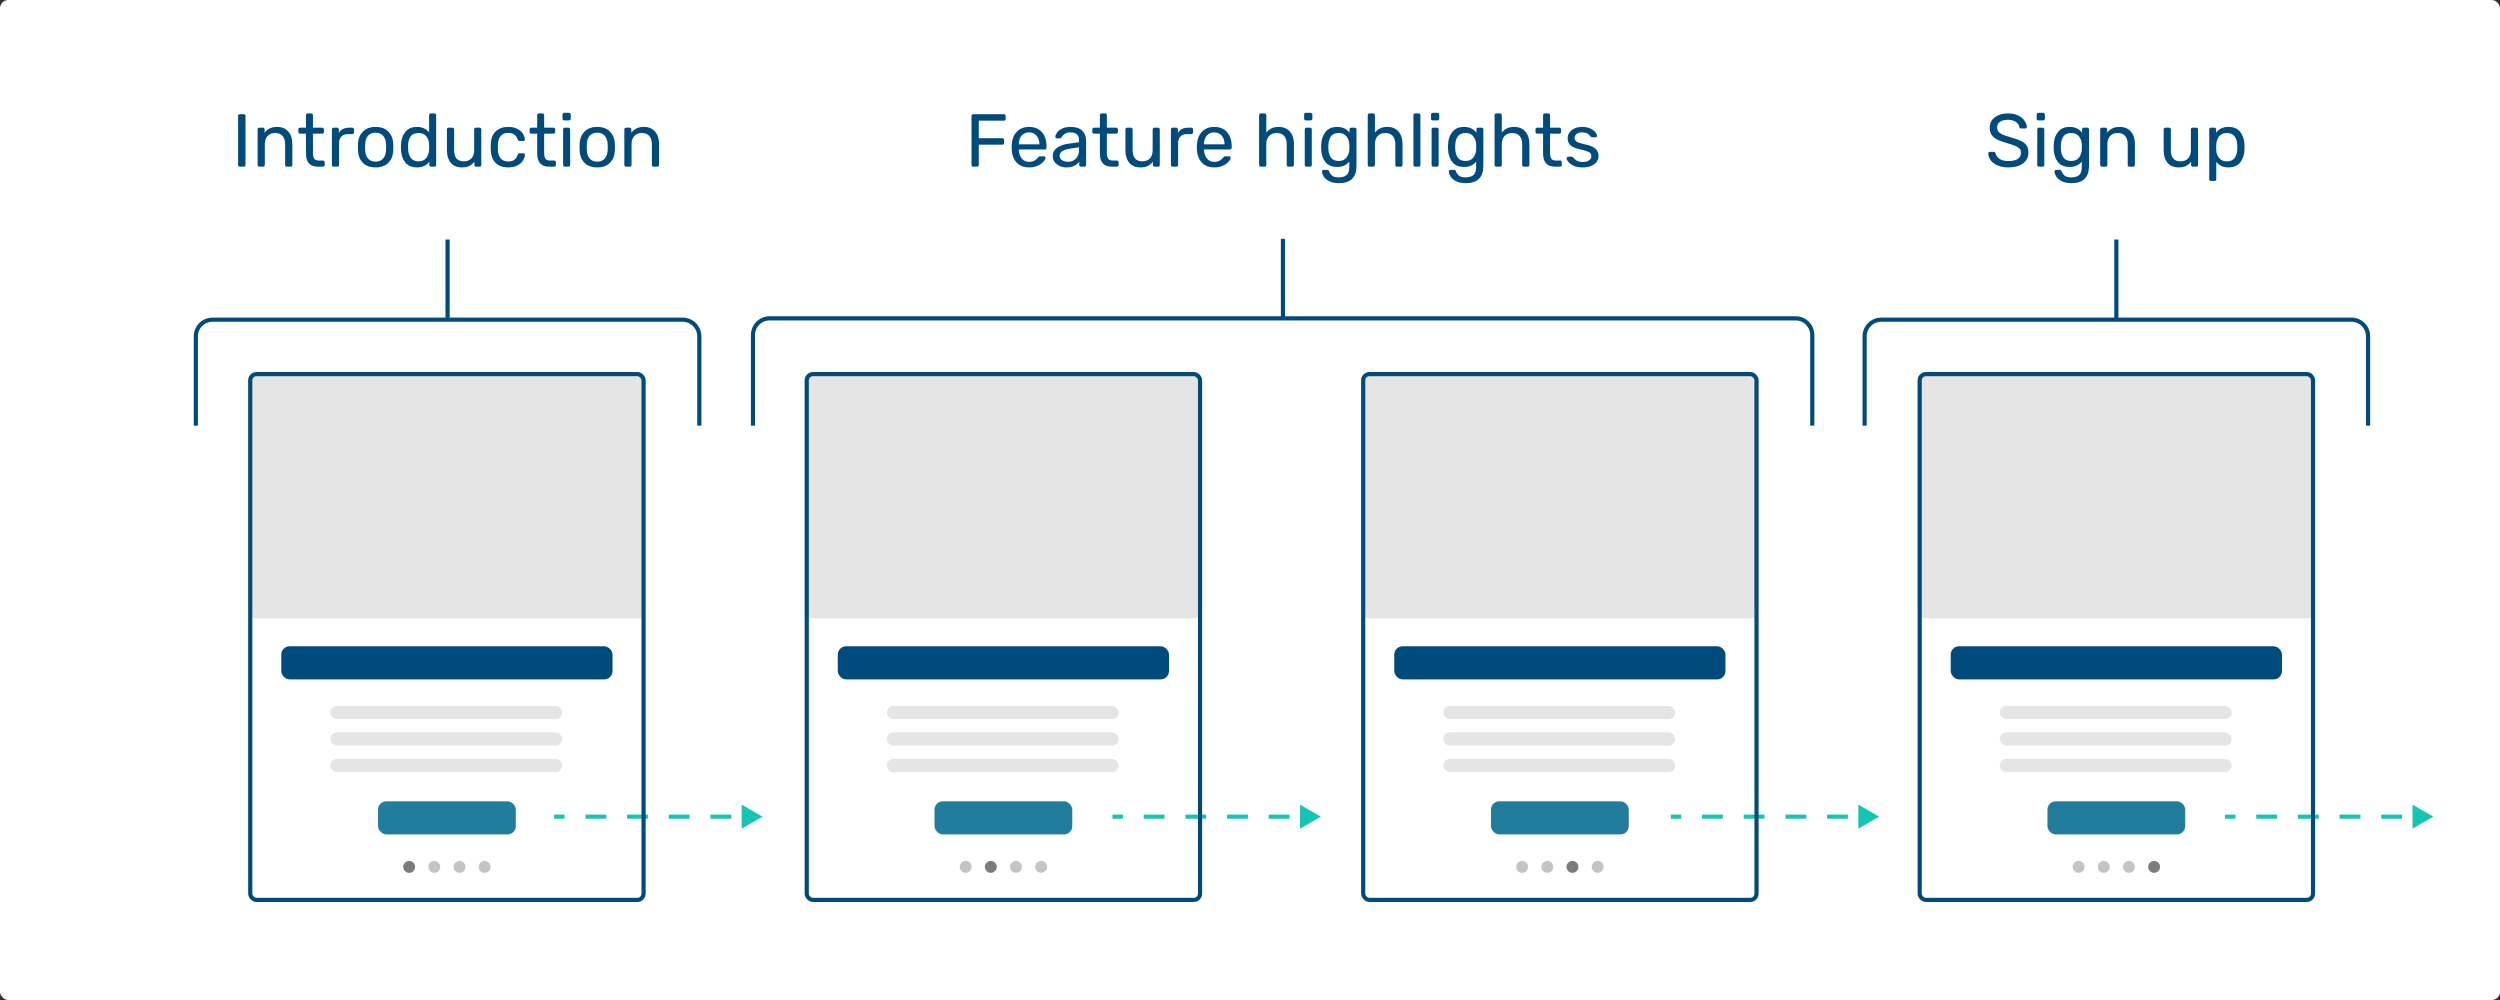 <svg width="600" height="240" viewBox="0 0 600 240" fill="none" xmlns="http://www.w3.org/2000/svg">
<rect x="0" y="0" width="600" height="240" fill="#333333" stroke="none"/>
<rect width="600" height="240" rx="2" fill="white"/>
<path d="M183 196L178 193.113V198.887L183 196ZM133 196.5H135.5V195.5H133V196.5ZM140.5 196.5H145.5V195.5H140.5V196.5ZM150.5 196.5H155.5V195.5H150.5V196.5ZM160.5 196.5H165.5V195.5H160.5V196.5ZM170.5 196.5H175.5V195.5H170.5V196.5Z" fill="#17C3B2"/>
<path d="M317 196L312 193.113V198.887L317 196ZM267 196.5H269.5V195.5H267V196.5ZM274.5 196.5H279.5V195.5H274.5V196.5ZM284.5 196.5H289.5V195.5H284.5V196.5ZM294.5 196.5H299.5V195.5H294.5V196.5ZM304.5 196.5H309.5V195.5H304.5V196.5Z" fill="#17C3B2"/>
<path d="M451 196L446 193.113V198.887L451 196ZM401 196.5H403.5V195.5H401V196.5ZM408.5 196.5H413.5V195.5H408.5V196.5ZM418.5 196.5H423.5V195.5H418.5V196.5ZM428.5 196.5H433.5V195.5H428.5V196.5ZM438.5 196.5H443.5V195.5H438.5V196.5Z" fill="#17C3B2"/>
<path d="M584 196L579 193.113V198.887L584 196ZM534 196.5H536.5V195.5H534V196.5ZM541.5 196.5H546.5V195.5H541.5V196.5ZM551.5 196.5H556.5V195.5H551.5V196.5ZM561.5 196.5H566.5V195.5H561.5V196.5ZM571.5 196.5H576.5V195.5H571.5V196.5Z" fill="#17C3B2"/>
<rect x="60.06" y="89.784" width="94.396" height="58.146" rx="1.5" fill="#E5E5E5" stroke="#E5E5E5"/>
<rect x="60.06" y="89.784" width="94.396" height="126.195" rx="1.5" stroke="#004A7C"/>
<rect x="90.724" y="192.312" width="33.071" height="7.95" rx="2" fill="#227C9D"/>
<rect x="67.51" y="155.107" width="79.497" height="7.95" rx="2" fill="#004A7C"/>
<rect x="79.275" y="169.417" width="55.648" height="3.18" rx="1.59" fill="#E5E5E5"/>
<rect x="79.275" y="175.776" width="55.648" height="3.18" rx="1.59" fill="#E5E5E5"/>
<rect x="79.275" y="182.136" width="55.648" height="3.18" rx="1.59" fill="#E5E5E5"/>
<circle cx="98.197" cy="208.052" r="1.431" fill="#7C7C7C"/>
<circle cx="104.239" cy="208.052" r="1.431" fill="#C4C4C4"/>
<circle cx="110.28" cy="208.052" r="1.431" fill="#C4C4C4"/>
<circle cx="116.322" cy="208.052" r="1.431" fill="#C4C4C4"/>
<rect x="460.726" y="89.784" width="94.396" height="58.146" rx="1.5" fill="#E5E5E5" stroke="#E5E5E5"/>
<rect x="460.726" y="89.784" width="94.396" height="126.195" rx="1.5" stroke="#004A7C"/>
<rect x="491.388" y="192.312" width="33.071" height="7.95" rx="2" fill="#227C9D"/>
<rect x="468.175" y="155.107" width="79.497" height="7.95" rx="2" fill="#004A7C"/>
<rect x="479.94" y="169.417" width="55.648" height="3.18" rx="1.59" fill="#E5E5E5"/>
<rect x="479.941" y="175.776" width="55.648" height="3.18" rx="1.59" fill="#E5E5E5"/>
<rect x="479.941" y="182.136" width="55.648" height="3.18" rx="1.59" fill="#E5E5E5"/>
<circle cx="498.861" cy="208.052" r="1.431" fill="#C4C4C4"/>
<circle cx="504.903" cy="208.052" r="1.431" fill="#C4C4C4"/>
<circle cx="510.944" cy="208.052" r="1.431" fill="#C4C4C4"/>
<circle cx="516.986" cy="208.052" r="1.431" fill="#7C7C7C"/>
<rect x="327.17" y="89.784" width="94.396" height="58.146" rx="1.5" fill="#E5E5E5" stroke="#E5E5E5"/>
<rect x="327.17" y="89.784" width="94.396" height="126.195" rx="1.5" stroke="#004A7C"/>
<rect x="357.833" y="192.312" width="33.071" height="7.95" rx="2" fill="#227C9D"/>
<rect x="334.62" y="155.107" width="79.497" height="7.95" rx="2" fill="#004A7C"/>
<rect x="346.385" y="169.417" width="55.648" height="3.18" rx="1.59" fill="#E5E5E5"/>
<rect x="346.385" y="175.776" width="55.648" height="3.18" rx="1.59" fill="#E5E5E5"/>
<rect x="346.385" y="182.136" width="55.648" height="3.18" rx="1.59" fill="#E5E5E5"/>
<circle cx="365.306" cy="208.052" r="1.431" fill="#C4C4C4"/>
<circle cx="371.347" cy="208.052" r="1.431" fill="#C4C4C4"/>
<circle cx="377.389" cy="208.052" r="1.431" fill="#7C7C7C"/>
<circle cx="383.432" cy="208.052" r="1.431" fill="#C4C4C4"/>
<rect x="193.615" y="89.784" width="94.396" height="58.146" rx="1.5" fill="#E5E5E5" stroke="#E5E5E5"/>
<rect x="193.615" y="89.784" width="94.396" height="126.195" rx="1.5" stroke="#004A7C"/>
<rect x="224.278" y="192.312" width="33.071" height="7.95" rx="2" fill="#227C9D"/>
<rect x="201.065" y="155.107" width="79.497" height="7.95" rx="2" fill="#004A7C"/>
<rect x="212.832" y="169.417" width="55.648" height="3.18" rx="1.59" fill="#E5E5E5"/>
<rect x="212.831" y="175.776" width="55.648" height="3.18" rx="1.59" fill="#E5E5E5"/>
<rect x="212.831" y="182.136" width="55.648" height="3.18" rx="1.59" fill="#E5E5E5"/>
<circle cx="231.751" cy="208.052" r="1.431" fill="#C4C4C4"/>
<circle cx="237.793" cy="208.052" r="1.431" fill="#7C7C7C"/>
<circle cx="243.835" cy="208.052" r="1.431" fill="#C4C4C4"/>
<circle cx="249.876" cy="208.052" r="1.431" fill="#C4C4C4"/>
<path d="M47 102.162V80.723C47 78.514 48.791 76.723 51 76.723H163.835C166.045 76.723 167.835 78.514 167.835 80.723V102.162" stroke="#004A7C"/>
<path d="M447.506 102.162V80.723C447.506 78.514 449.297 76.723 451.506 76.723H564.341C566.55 76.723 568.341 78.514 568.341 80.723V102.162" stroke="#004A7C"/>
<path d="M107.418 76.882V57.485" stroke="#004A7C"/>
<path d="M507.923 76.882V57.485" stroke="#004A7C"/>
<path d="M180.715 102.162V80.405C180.715 78.196 182.506 76.405 184.715 76.405H430.946C433.155 76.405 434.946 78.196 434.946 80.405V102.162" stroke="#004A7C"/>
<path d="M307.909 76.405V57.326" stroke="#004A7C"/>
<path d="M57.554 40C57.434 40 57.332 39.964 57.248 39.892C57.176 39.808 57.14 39.706 57.14 39.586V27.814C57.14 27.694 57.176 27.598 57.248 27.526C57.332 27.442 57.434 27.4 57.554 27.4H58.508C58.628 27.4 58.724 27.442 58.796 27.526C58.88 27.598 58.922 27.694 58.922 27.814V39.586C58.922 39.706 58.88 39.808 58.796 39.892C58.724 39.964 58.628 40 58.508 40H57.554ZM62.242 40C62.122 40 62.02 39.964 61.936 39.892C61.864 39.808 61.828 39.706 61.828 39.586V31.054C61.828 30.934 61.864 30.838 61.936 30.766C62.02 30.682 62.122 30.64 62.242 30.64H63.088C63.208 30.64 63.304 30.682 63.376 30.766C63.46 30.838 63.502 30.934 63.502 31.054V31.846C63.85 31.402 64.258 31.06 64.726 30.82C65.206 30.58 65.8 30.46 66.508 30.46C67.66 30.46 68.554 30.832 69.19 31.576C69.838 32.308 70.162 33.286 70.162 34.51V39.586C70.162 39.706 70.12 39.808 70.036 39.892C69.964 39.964 69.868 40 69.748 40H68.848C68.728 40 68.626 39.964 68.542 39.892C68.47 39.808 68.434 39.706 68.434 39.586V34.6C68.434 33.748 68.224 33.088 67.804 32.62C67.396 32.152 66.802 31.918 66.022 31.918C65.266 31.918 64.666 32.158 64.222 32.638C63.778 33.106 63.556 33.76 63.556 34.6V39.586C63.556 39.706 63.514 39.808 63.43 39.892C63.358 39.964 63.262 40 63.142 40H62.242ZM76.275 40C74.379 40 73.431 38.944 73.431 36.832V32.08H72.027C71.907 32.08 71.805 32.044 71.721 31.972C71.649 31.888 71.613 31.786 71.613 31.666V31.054C71.613 30.934 71.649 30.838 71.721 30.766C71.805 30.682 71.907 30.64 72.027 30.64H73.431V27.634C73.431 27.514 73.467 27.418 73.539 27.346C73.623 27.262 73.725 27.22 73.845 27.22H74.691C74.811 27.22 74.907 27.262 74.979 27.346C75.063 27.418 75.105 27.514 75.105 27.634V30.64H77.337C77.457 30.64 77.553 30.682 77.625 30.766C77.709 30.838 77.751 30.934 77.751 31.054V31.666C77.751 31.786 77.709 31.888 77.625 31.972C77.553 32.044 77.457 32.08 77.337 32.08H75.105V36.706C75.105 37.306 75.207 37.762 75.411 38.074C75.615 38.374 75.951 38.524 76.419 38.524H77.517C77.637 38.524 77.733 38.566 77.805 38.65C77.889 38.722 77.931 38.818 77.931 38.938V39.586C77.931 39.706 77.889 39.808 77.805 39.892C77.733 39.964 77.637 40 77.517 40H76.275ZM80.066 40C79.946 40 79.844 39.964 79.76 39.892C79.688 39.808 79.652 39.706 79.652 39.586V31.072C79.652 30.952 79.688 30.85 79.76 30.766C79.844 30.682 79.946 30.64 80.066 30.64H80.894C81.014 30.64 81.116 30.682 81.2 30.766C81.284 30.85 81.326 30.952 81.326 31.072V31.864C81.818 31.048 82.658 30.64 83.846 30.64H84.548C84.668 30.64 84.764 30.682 84.836 30.766C84.92 30.838 84.962 30.934 84.962 31.054V31.792C84.962 31.912 84.92 32.008 84.836 32.08C84.764 32.152 84.668 32.188 84.548 32.188H83.468C82.82 32.188 82.31 32.38 81.938 32.764C81.566 33.136 81.38 33.646 81.38 34.294V39.586C81.38 39.706 81.338 39.808 81.254 39.892C81.17 39.964 81.068 40 80.948 40H80.066ZM90.148 40.18C88.828 40.18 87.802 39.808 87.07 39.064C86.35 38.32 85.966 37.33 85.918 36.094L85.9 35.32L85.918 34.546C85.966 33.322 86.356 32.338 87.088 31.594C87.82 30.838 88.84 30.46 90.148 30.46C91.456 30.46 92.476 30.838 93.208 31.594C93.94 32.338 94.33 33.322 94.378 34.546C94.39 34.678 94.396 34.936 94.396 35.32C94.396 35.704 94.39 35.962 94.378 36.094C94.33 37.33 93.94 38.32 93.208 39.064C92.488 39.808 91.468 40.18 90.148 40.18ZM90.148 38.794C90.904 38.794 91.498 38.554 91.93 38.074C92.374 37.594 92.614 36.904 92.65 36.004C92.662 35.884 92.668 35.656 92.668 35.32C92.668 34.984 92.662 34.756 92.65 34.636C92.614 33.736 92.374 33.046 91.93 32.566C91.498 32.086 90.904 31.846 90.148 31.846C89.392 31.846 88.792 32.086 88.348 32.566C87.904 33.046 87.67 33.736 87.646 34.636L87.628 35.32L87.646 36.004C87.67 36.904 87.904 37.594 88.348 38.074C88.792 38.554 89.392 38.794 90.148 38.794ZM100.07 40.18C98.822 40.18 97.88 39.772 97.244 38.956C96.608 38.14 96.272 37.108 96.236 35.86L96.218 35.32L96.236 34.78C96.272 33.544 96.608 32.518 97.244 31.702C97.88 30.874 98.822 30.46 100.07 30.46C101.306 30.46 102.278 30.898 102.986 31.774V27.634C102.986 27.514 103.022 27.418 103.094 27.346C103.178 27.262 103.28 27.22 103.4 27.22H104.264C104.384 27.22 104.48 27.262 104.552 27.346C104.636 27.418 104.678 27.514 104.678 27.634V39.586C104.678 39.706 104.636 39.808 104.552 39.892C104.48 39.964 104.384 40 104.264 40H103.454C103.334 40 103.232 39.964 103.148 39.892C103.076 39.808 103.04 39.706 103.04 39.586V38.83C102.344 39.73 101.354 40.18 100.07 40.18ZM100.448 38.722C101.276 38.722 101.894 38.452 102.302 37.912C102.722 37.36 102.95 36.706 102.986 35.95C102.998 35.818 103.004 35.59 103.004 35.266C103.004 34.93 102.998 34.696 102.986 34.564C102.962 33.856 102.734 33.238 102.302 32.71C101.87 32.182 101.252 31.918 100.448 31.918C99.596 31.918 98.972 32.182 98.576 32.71C98.192 33.238 97.982 33.934 97.946 34.798L97.928 35.32C97.928 37.588 98.768 38.722 100.448 38.722ZM110.847 40.18C109.707 40.18 108.825 39.814 108.201 39.082C107.577 38.338 107.265 37.354 107.265 36.13V31.054C107.265 30.934 107.301 30.838 107.373 30.766C107.457 30.682 107.559 30.64 107.679 30.64H108.579C108.699 30.64 108.795 30.682 108.867 30.766C108.951 30.838 108.993 30.934 108.993 31.054V36.04C108.993 37.828 109.773 38.722 111.333 38.722C112.089 38.722 112.689 38.488 113.133 38.02C113.577 37.54 113.799 36.88 113.799 36.04V31.054C113.799 30.934 113.835 30.838 113.907 30.766C113.991 30.682 114.093 30.64 114.213 30.64H115.113C115.233 30.64 115.329 30.682 115.401 30.766C115.473 30.838 115.509 30.934 115.509 31.054V39.586C115.509 39.706 115.473 39.808 115.401 39.892C115.329 39.964 115.233 40 115.113 40H114.267C114.147 40 114.045 39.964 113.961 39.892C113.889 39.808 113.853 39.706 113.853 39.586V38.794C113.517 39.25 113.109 39.598 112.629 39.838C112.149 40.066 111.555 40.18 110.847 40.18ZM121.964 40.18C120.68 40.18 119.672 39.82 118.94 39.1C118.22 38.368 117.836 37.348 117.788 36.04L117.77 35.32L117.788 34.6C117.836 33.292 118.22 32.278 118.94 31.558C119.672 30.826 120.68 30.46 121.964 30.46C122.828 30.46 123.56 30.616 124.16 30.928C124.76 31.24 125.204 31.624 125.492 32.08C125.792 32.536 125.954 32.992 125.978 33.448C125.99 33.568 125.954 33.664 125.87 33.736C125.786 33.808 125.684 33.844 125.564 33.844H124.7C124.58 33.844 124.49 33.82 124.43 33.772C124.37 33.724 124.31 33.628 124.25 33.484C124.046 32.908 123.758 32.5 123.386 32.26C123.014 32.008 122.546 31.882 121.982 31.882C121.238 31.882 120.644 32.116 120.2 32.584C119.768 33.04 119.534 33.742 119.498 34.69L119.48 35.338L119.498 35.95C119.534 36.91 119.768 37.618 120.2 38.074C120.632 38.53 121.226 38.758 121.982 38.758C122.546 38.758 123.014 38.638 123.386 38.398C123.758 38.146 124.046 37.732 124.25 37.156C124.31 37.012 124.37 36.916 124.43 36.868C124.49 36.808 124.58 36.778 124.7 36.778H125.564C125.684 36.778 125.786 36.82 125.87 36.904C125.954 36.976 125.99 37.072 125.978 37.192C125.954 37.636 125.792 38.092 125.492 38.56C125.204 39.016 124.76 39.4 124.16 39.712C123.572 40.024 122.84 40.18 121.964 40.18ZM131.769 40C129.873 40 128.925 38.944 128.925 36.832V32.08H127.521C127.401 32.08 127.299 32.044 127.215 31.972C127.143 31.888 127.107 31.786 127.107 31.666V31.054C127.107 30.934 127.143 30.838 127.215 30.766C127.299 30.682 127.401 30.64 127.521 30.64H128.925V27.634C128.925 27.514 128.961 27.418 129.033 27.346C129.117 27.262 129.219 27.22 129.339 27.22H130.185C130.305 27.22 130.401 27.262 130.473 27.346C130.557 27.418 130.599 27.514 130.599 27.634V30.64H132.831C132.951 30.64 133.047 30.682 133.119 30.766C133.203 30.838 133.245 30.934 133.245 31.054V31.666C133.245 31.786 133.203 31.888 133.119 31.972C133.047 32.044 132.951 32.08 132.831 32.08H130.599V36.706C130.599 37.306 130.701 37.762 130.905 38.074C131.109 38.374 131.445 38.524 131.913 38.524H133.011C133.131 38.524 133.227 38.566 133.299 38.65C133.383 38.722 133.425 38.818 133.425 38.938V39.586C133.425 39.706 133.383 39.808 133.299 39.892C133.227 39.964 133.131 40 133.011 40H131.769ZM135.416 28.894C135.296 28.894 135.194 28.858 135.11 28.786C135.038 28.702 135.002 28.6 135.002 28.48V27.508C135.002 27.388 135.038 27.286 135.11 27.202C135.194 27.118 135.296 27.076 135.416 27.076H136.55C136.67 27.076 136.772 27.118 136.856 27.202C136.94 27.286 136.982 27.388 136.982 27.508V28.48C136.982 28.6 136.94 28.702 136.856 28.786C136.772 28.858 136.67 28.894 136.55 28.894H135.416ZM135.56 40C135.44 40 135.338 39.964 135.254 39.892C135.182 39.808 135.146 39.706 135.146 39.586V31.054C135.146 30.934 135.182 30.838 135.254 30.766C135.338 30.682 135.44 30.64 135.56 30.64H136.424C136.544 30.64 136.64 30.682 136.712 30.766C136.796 30.838 136.838 30.934 136.838 31.054V39.586C136.838 39.706 136.796 39.808 136.712 39.892C136.64 39.964 136.544 40 136.424 40H135.56ZM143.34 40.18C142.02 40.18 140.994 39.808 140.262 39.064C139.542 38.32 139.158 37.33 139.11 36.094L139.092 35.32L139.11 34.546C139.158 33.322 139.548 32.338 140.28 31.594C141.012 30.838 142.032 30.46 143.34 30.46C144.648 30.46 145.668 30.838 146.4 31.594C147.132 32.338 147.522 33.322 147.57 34.546C147.582 34.678 147.588 34.936 147.588 35.32C147.588 35.704 147.582 35.962 147.57 36.094C147.522 37.33 147.132 38.32 146.4 39.064C145.68 39.808 144.66 40.18 143.34 40.18ZM143.34 38.794C144.096 38.794 144.69 38.554 145.122 38.074C145.566 37.594 145.806 36.904 145.842 36.004C145.854 35.884 145.86 35.656 145.86 35.32C145.86 34.984 145.854 34.756 145.842 34.636C145.806 33.736 145.566 33.046 145.122 32.566C144.69 32.086 144.096 31.846 143.34 31.846C142.584 31.846 141.984 32.086 141.54 32.566C141.096 33.046 140.862 33.736 140.838 34.636L140.82 35.32L140.838 36.004C140.862 36.904 141.096 37.594 141.54 38.074C141.984 38.554 142.584 38.794 143.34 38.794ZM150.256 40C150.136 40 150.034 39.964 149.95 39.892C149.878 39.808 149.842 39.706 149.842 39.586V31.054C149.842 30.934 149.878 30.838 149.95 30.766C150.034 30.682 150.136 30.64 150.256 30.64H151.102C151.222 30.64 151.318 30.682 151.39 30.766C151.474 30.838 151.516 30.934 151.516 31.054V31.846C151.864 31.402 152.272 31.06 152.74 30.82C153.22 30.58 153.814 30.46 154.522 30.46C155.674 30.46 156.568 30.832 157.204 31.576C157.852 32.308 158.176 33.286 158.176 34.51V39.586C158.176 39.706 158.134 39.808 158.05 39.892C157.978 39.964 157.882 40 157.762 40H156.862C156.742 40 156.64 39.964 156.556 39.892C156.484 39.808 156.448 39.706 156.448 39.586V34.6C156.448 33.748 156.238 33.088 155.818 32.62C155.41 32.152 154.816 31.918 154.036 31.918C153.28 31.918 152.68 32.158 152.236 32.638C151.792 33.106 151.57 33.76 151.57 34.6V39.586C151.57 39.706 151.528 39.808 151.444 39.892C151.372 39.964 151.276 40 151.156 40H150.256Z" fill="#004A7C"/>
<path d="M482.028 40.18C481.032 40.18 480.168 40.024 479.436 39.712C478.716 39.4 478.164 38.992 477.78 38.488C477.396 37.972 477.192 37.42 477.168 36.832C477.168 36.736 477.204 36.652 477.276 36.58C477.36 36.496 477.456 36.454 477.564 36.454H478.482C478.71 36.454 478.866 36.574 478.95 36.814C479.058 37.318 479.364 37.75 479.868 38.11C480.384 38.47 481.104 38.65 482.028 38.65C483.024 38.65 483.774 38.476 484.278 38.128C484.782 37.768 485.034 37.27 485.034 36.634C485.034 36.226 484.908 35.896 484.656 35.644C484.416 35.392 484.056 35.17 483.576 34.978C483.096 34.786 482.376 34.546 481.416 34.258C480.48 33.994 479.736 33.712 479.184 33.412C478.632 33.112 478.218 32.74 477.942 32.296C477.666 31.852 477.528 31.294 477.528 30.622C477.528 29.974 477.702 29.392 478.05 28.876C478.41 28.36 478.92 27.958 479.58 27.67C480.24 27.37 481.026 27.22 481.938 27.22C482.874 27.22 483.678 27.388 484.35 27.724C485.022 28.048 485.532 28.462 485.88 28.966C486.228 29.47 486.414 29.974 486.438 30.478C486.438 30.574 486.402 30.658 486.33 30.73C486.27 30.802 486.18 30.838 486.06 30.838H485.106C484.854 30.838 484.698 30.724 484.638 30.496C484.566 29.992 484.284 29.578 483.792 29.254C483.3 28.918 482.682 28.75 481.938 28.75C481.122 28.75 480.48 28.906 480.012 29.218C479.544 29.53 479.31 29.992 479.31 30.604C479.31 31.012 479.418 31.348 479.634 31.612C479.862 31.876 480.204 32.11 480.66 32.314C481.116 32.506 481.782 32.728 482.658 32.98C483.678 33.256 484.482 33.544 485.07 33.844C485.658 34.132 486.096 34.498 486.384 34.942C486.672 35.374 486.816 35.926 486.816 36.598C486.816 37.714 486.384 38.59 485.52 39.226C484.656 39.862 483.492 40.18 482.028 40.18ZM489.211 28.894C489.091 28.894 488.989 28.858 488.905 28.786C488.833 28.702 488.797 28.6 488.797 28.48V27.508C488.797 27.388 488.833 27.286 488.905 27.202C488.989 27.118 489.091 27.076 489.211 27.076H490.345C490.465 27.076 490.567 27.118 490.651 27.202C490.735 27.286 490.777 27.388 490.777 27.508V28.48C490.777 28.6 490.735 28.702 490.651 28.786C490.567 28.858 490.465 28.894 490.345 28.894H489.211ZM489.355 40C489.235 40 489.133 39.964 489.049 39.892C488.977 39.808 488.941 39.706 488.941 39.586V31.054C488.941 30.934 488.977 30.838 489.049 30.766C489.133 30.682 489.235 30.64 489.355 30.64H490.219C490.339 30.64 490.435 30.682 490.507 30.766C490.591 30.838 490.633 30.934 490.633 31.054V39.586C490.633 39.706 490.591 39.808 490.507 39.892C490.435 39.964 490.339 40 490.219 40H489.355ZM497.135 43.96C496.151 43.96 495.359 43.792 494.759 43.456C494.159 43.132 493.733 42.76 493.481 42.34C493.229 41.92 493.091 41.542 493.067 41.206C493.055 41.086 493.091 40.984 493.175 40.9C493.271 40.816 493.373 40.774 493.481 40.774H494.345C494.453 40.774 494.543 40.798 494.615 40.846C494.687 40.906 494.747 41.008 494.795 41.152C494.939 41.536 495.173 41.866 495.497 42.142C495.833 42.43 496.349 42.574 497.045 42.574C497.933 42.574 498.587 42.382 499.007 41.998C499.427 41.626 499.637 40.96 499.637 40V38.776C499.325 39.172 498.929 39.49 498.449 39.73C497.969 39.958 497.399 40.072 496.739 40.072C495.467 40.072 494.513 39.67 493.877 38.866C493.253 38.05 492.923 37.018 492.887 35.77L492.869 35.266L492.887 34.78C492.923 33.544 493.259 32.518 493.895 31.702C494.531 30.874 495.479 30.46 496.739 30.46C497.999 30.46 498.983 30.922 499.691 31.846V31.072C499.691 30.952 499.727 30.85 499.799 30.766C499.883 30.682 499.985 30.64 500.105 30.64H500.933C501.053 30.64 501.155 30.682 501.239 30.766C501.323 30.85 501.365 30.952 501.365 31.072V39.802C501.365 42.574 499.955 43.96 497.135 43.96ZM497.099 38.632C497.915 38.632 498.533 38.362 498.953 37.822C499.373 37.282 499.601 36.64 499.637 35.896C499.649 35.788 499.655 35.578 499.655 35.266C499.655 34.966 499.649 34.762 499.637 34.654C499.601 33.91 499.373 33.268 498.953 32.728C498.545 32.188 497.927 31.918 497.099 31.918C496.247 31.918 495.629 32.182 495.245 32.71C494.861 33.238 494.651 33.934 494.615 34.798L494.597 35.266L494.615 35.752C494.651 36.604 494.861 37.3 495.245 37.84C495.629 38.368 496.247 38.632 497.099 38.632ZM504.455 40C504.335 40 504.233 39.964 504.149 39.892C504.077 39.808 504.041 39.706 504.041 39.586V31.054C504.041 30.934 504.077 30.838 504.149 30.766C504.233 30.682 504.335 30.64 504.455 30.64H505.301C505.421 30.64 505.517 30.682 505.589 30.766C505.673 30.838 505.715 30.934 505.715 31.054V31.846C506.063 31.402 506.471 31.06 506.939 30.82C507.419 30.58 508.013 30.46 508.721 30.46C509.873 30.46 510.767 30.832 511.403 31.576C512.051 32.308 512.375 33.286 512.375 34.51V39.586C512.375 39.706 512.333 39.808 512.249 39.892C512.177 39.964 512.081 40 511.961 40H511.061C510.941 40 510.839 39.964 510.755 39.892C510.683 39.808 510.647 39.706 510.647 39.586V34.6C510.647 33.748 510.437 33.088 510.017 32.62C509.609 32.152 509.015 31.918 508.235 31.918C507.479 31.918 506.879 32.158 506.435 32.638C505.991 33.106 505.769 33.76 505.769 34.6V39.586C505.769 39.706 505.727 39.808 505.643 39.892C505.571 39.964 505.475 40 505.355 40H504.455ZM522.861 40.18C521.721 40.18 520.839 39.814 520.215 39.082C519.591 38.338 519.279 37.354 519.279 36.13V31.054C519.279 30.934 519.315 30.838 519.387 30.766C519.471 30.682 519.573 30.64 519.693 30.64H520.593C520.713 30.64 520.809 30.682 520.881 30.766C520.965 30.838 521.007 30.934 521.007 31.054V36.04C521.007 37.828 521.787 38.722 523.347 38.722C524.103 38.722 524.703 38.488 525.147 38.02C525.591 37.54 525.813 36.88 525.813 36.04V31.054C525.813 30.934 525.849 30.838 525.921 30.766C526.005 30.682 526.107 30.64 526.227 30.64H527.127C527.247 30.64 527.343 30.682 527.415 30.766C527.487 30.838 527.523 30.934 527.523 31.054V39.586C527.523 39.706 527.487 39.808 527.415 39.892C527.343 39.964 527.247 40 527.127 40H526.281C526.161 40 526.059 39.964 525.975 39.892C525.903 39.808 525.867 39.706 525.867 39.586V38.794C525.531 39.25 525.123 39.598 524.643 39.838C524.163 40.066 523.569 40.18 522.861 40.18ZM530.629 43.42C530.509 43.42 530.407 43.378 530.323 43.294C530.251 43.222 530.215 43.126 530.215 43.006V31.054C530.215 30.934 530.251 30.838 530.323 30.766C530.407 30.682 530.509 30.64 530.629 30.64H531.457C531.577 30.64 531.673 30.682 531.745 30.766C531.829 30.838 531.871 30.934 531.871 31.054V31.846C532.543 30.922 533.527 30.46 534.823 30.46C536.083 30.46 537.025 30.856 537.649 31.648C538.285 32.44 538.627 33.46 538.675 34.708C538.687 34.84 538.693 35.044 538.693 35.32C538.693 35.596 538.687 35.8 538.675 35.932C538.627 37.168 538.285 38.188 537.649 38.992C537.013 39.784 536.071 40.18 534.823 40.18C533.575 40.18 532.603 39.73 531.907 38.83V43.006C531.907 43.126 531.871 43.222 531.799 43.294C531.727 43.378 531.631 43.42 531.511 43.42H530.629ZM534.445 38.722C535.297 38.722 535.915 38.458 536.299 37.93C536.695 37.402 536.911 36.706 536.947 35.842C536.959 35.722 536.965 35.548 536.965 35.32C536.965 33.052 536.125 31.918 534.445 31.918C533.617 31.918 532.993 32.194 532.573 32.746C532.165 33.286 531.943 33.934 531.907 34.69L531.889 35.374L531.907 36.076C531.931 36.784 532.159 37.402 532.591 37.93C533.023 38.458 533.641 38.722 534.445 38.722Z" fill="#004A7C"/>
<path d="M233.577 40C233.457 40 233.355 39.964 233.271 39.892C233.199 39.808 233.163 39.706 233.163 39.586V27.832C233.163 27.7 233.199 27.598 233.271 27.526C233.355 27.442 233.457 27.4 233.577 27.4H240.921C241.053 27.4 241.155 27.442 241.227 27.526C241.311 27.598 241.353 27.7 241.353 27.832V28.552C241.353 28.672 241.311 28.774 241.227 28.858C241.155 28.93 241.053 28.966 240.921 28.966H234.909V33.16H240.561C240.693 33.16 240.795 33.202 240.867 33.286C240.951 33.358 240.993 33.46 240.993 33.592V34.312C240.993 34.432 240.951 34.534 240.867 34.618C240.783 34.69 240.681 34.726 240.561 34.726H234.909V39.586C234.909 39.706 234.867 39.808 234.783 39.892C234.699 39.964 234.597 40 234.477 40H233.577ZM246.991 40.18C245.755 40.18 244.765 39.802 244.021 39.046C243.289 38.278 242.887 37.234 242.815 35.914L242.797 35.302L242.815 34.708C242.899 33.412 243.307 32.38 244.039 31.612C244.783 30.844 245.761 30.46 246.973 30.46C248.305 30.46 249.337 30.886 250.069 31.738C250.801 32.578 251.167 33.718 251.167 35.158V35.464C251.167 35.584 251.125 35.686 251.041 35.77C250.969 35.842 250.873 35.878 250.753 35.878H244.525V36.04C244.561 36.82 244.795 37.486 245.227 38.038C245.671 38.578 246.253 38.848 246.973 38.848C247.525 38.848 247.975 38.74 248.323 38.524C248.683 38.296 248.947 38.062 249.115 37.822C249.223 37.678 249.301 37.594 249.349 37.57C249.409 37.534 249.511 37.516 249.655 37.516H250.537C250.645 37.516 250.735 37.546 250.807 37.606C250.879 37.666 250.915 37.75 250.915 37.858C250.915 38.122 250.747 38.44 250.411 38.812C250.087 39.184 249.625 39.508 249.025 39.784C248.437 40.048 247.759 40.18 246.991 40.18ZM249.457 34.636V34.582C249.457 33.754 249.229 33.082 248.773 32.566C248.329 32.038 247.729 31.774 246.973 31.774C246.217 31.774 245.617 32.038 245.173 32.566C244.741 33.082 244.525 33.754 244.525 34.582V34.636H249.457ZM255.929 40.18C255.341 40.18 254.795 40.06 254.291 39.82C253.787 39.58 253.385 39.256 253.085 38.848C252.797 38.428 252.653 37.966 252.653 37.462C252.653 36.67 252.977 36.022 253.625 35.518C254.285 35.002 255.173 34.666 256.289 34.51L258.971 34.132V33.61C258.971 32.386 258.269 31.774 256.865 31.774C256.337 31.774 255.905 31.888 255.569 32.116C255.233 32.332 254.981 32.59 254.813 32.89C254.777 32.998 254.729 33.076 254.669 33.124C254.621 33.172 254.549 33.196 254.453 33.196H253.679C253.571 33.196 253.475 33.16 253.391 33.088C253.319 33.004 253.283 32.908 253.283 32.8C253.295 32.512 253.427 32.188 253.679 31.828C253.943 31.456 254.345 31.138 254.885 30.874C255.425 30.598 256.091 30.46 256.883 30.46C258.227 30.46 259.193 30.778 259.781 31.414C260.369 32.038 260.663 32.818 260.663 33.754V39.586C260.663 39.706 260.621 39.808 260.537 39.892C260.465 39.964 260.369 40 260.249 40H259.421C259.301 40 259.199 39.964 259.115 39.892C259.043 39.808 259.007 39.706 259.007 39.586V38.812C258.743 39.196 258.359 39.52 257.855 39.784C257.351 40.048 256.709 40.18 255.929 40.18ZM256.307 38.83C257.087 38.83 257.723 38.578 258.215 38.074C258.719 37.558 258.971 36.82 258.971 35.86V35.356L256.883 35.662C256.031 35.782 255.389 35.986 254.957 36.274C254.525 36.55 254.309 36.904 254.309 37.336C254.309 37.816 254.507 38.188 254.903 38.452C255.299 38.704 255.767 38.83 256.307 38.83ZM266.817 40C264.921 40 263.973 38.944 263.973 36.832V32.08H262.569C262.449 32.08 262.347 32.044 262.263 31.972C262.191 31.888 262.155 31.786 262.155 31.666V31.054C262.155 30.934 262.191 30.838 262.263 30.766C262.347 30.682 262.449 30.64 262.569 30.64H263.973V27.634C263.973 27.514 264.009 27.418 264.081 27.346C264.165 27.262 264.267 27.22 264.387 27.22H265.233C265.353 27.22 265.449 27.262 265.521 27.346C265.605 27.418 265.647 27.514 265.647 27.634V30.64H267.879C267.999 30.64 268.095 30.682 268.167 30.766C268.251 30.838 268.293 30.934 268.293 31.054V31.666C268.293 31.786 268.251 31.888 268.167 31.972C268.095 32.044 267.999 32.08 267.879 32.08H265.647V36.706C265.647 37.306 265.749 37.762 265.953 38.074C266.157 38.374 266.493 38.524 266.961 38.524H268.059C268.179 38.524 268.275 38.566 268.347 38.65C268.431 38.722 268.473 38.818 268.473 38.938V39.586C268.473 39.706 268.431 39.808 268.347 39.892C268.275 39.964 268.179 40 268.059 40H266.817ZM273.686 40.18C272.546 40.18 271.664 39.814 271.04 39.082C270.416 38.338 270.104 37.354 270.104 36.13V31.054C270.104 30.934 270.14 30.838 270.212 30.766C270.296 30.682 270.398 30.64 270.518 30.64H271.418C271.538 30.64 271.634 30.682 271.706 30.766C271.79 30.838 271.832 30.934 271.832 31.054V36.04C271.832 37.828 272.612 38.722 274.172 38.722C274.928 38.722 275.528 38.488 275.972 38.02C276.416 37.54 276.638 36.88 276.638 36.04V31.054C276.638 30.934 276.674 30.838 276.746 30.766C276.83 30.682 276.932 30.64 277.052 30.64H277.952C278.072 30.64 278.168 30.682 278.24 30.766C278.312 30.838 278.348 30.934 278.348 31.054V39.586C278.348 39.706 278.312 39.808 278.24 39.892C278.168 39.964 278.072 40 277.952 40H277.106C276.986 40 276.884 39.964 276.8 39.892C276.728 39.808 276.692 39.706 276.692 39.586V38.794C276.356 39.25 275.948 39.598 275.468 39.838C274.988 40.066 274.394 40.18 273.686 40.18ZM281.436 40C281.316 40 281.214 39.964 281.13 39.892C281.058 39.808 281.022 39.706 281.022 39.586V31.072C281.022 30.952 281.058 30.85 281.13 30.766C281.214 30.682 281.316 30.64 281.436 30.64H282.264C282.384 30.64 282.486 30.682 282.57 30.766C282.654 30.85 282.696 30.952 282.696 31.072V31.864C283.188 31.048 284.028 30.64 285.216 30.64H285.918C286.038 30.64 286.134 30.682 286.206 30.766C286.29 30.838 286.332 30.934 286.332 31.054V31.792C286.332 31.912 286.29 32.008 286.206 32.08C286.134 32.152 286.038 32.188 285.918 32.188H284.838C284.19 32.188 283.68 32.38 283.308 32.764C282.936 33.136 282.75 33.646 282.75 34.294V39.586C282.75 39.706 282.708 39.808 282.624 39.892C282.54 39.964 282.438 40 282.318 40H281.436ZM291.429 40.18C290.193 40.18 289.203 39.802 288.459 39.046C287.727 38.278 287.325 37.234 287.253 35.914L287.235 35.302L287.253 34.708C287.337 33.412 287.745 32.38 288.477 31.612C289.221 30.844 290.199 30.46 291.411 30.46C292.743 30.46 293.775 30.886 294.507 31.738C295.239 32.578 295.605 33.718 295.605 35.158V35.464C295.605 35.584 295.563 35.686 295.479 35.77C295.407 35.842 295.311 35.878 295.191 35.878H288.963V36.04C288.999 36.82 289.233 37.486 289.665 38.038C290.109 38.578 290.691 38.848 291.411 38.848C291.963 38.848 292.413 38.74 292.761 38.524C293.121 38.296 293.385 38.062 293.553 37.822C293.661 37.678 293.739 37.594 293.787 37.57C293.847 37.534 293.949 37.516 294.093 37.516H294.975C295.083 37.516 295.173 37.546 295.245 37.606C295.317 37.666 295.353 37.75 295.353 37.858C295.353 38.122 295.185 38.44 294.849 38.812C294.525 39.184 294.063 39.508 293.463 39.784C292.875 40.048 292.197 40.18 291.429 40.18ZM293.895 34.636V34.582C293.895 33.754 293.667 33.082 293.211 32.566C292.767 32.038 292.167 31.774 291.411 31.774C290.655 31.774 290.055 32.038 289.611 32.566C289.179 33.082 288.963 33.754 288.963 34.582V34.636H293.895ZM302.601 40C302.481 40 302.379 39.964 302.295 39.892C302.223 39.808 302.187 39.706 302.187 39.586V27.634C302.187 27.514 302.223 27.418 302.295 27.346C302.379 27.262 302.481 27.22 302.601 27.22H303.501C303.621 27.22 303.717 27.262 303.789 27.346C303.873 27.418 303.915 27.514 303.915 27.634V31.828C304.263 31.384 304.671 31.048 305.139 30.82C305.607 30.58 306.189 30.46 306.885 30.46C308.037 30.46 308.931 30.832 309.567 31.576C310.215 32.308 310.539 33.286 310.539 34.51V39.586C310.539 39.706 310.497 39.808 310.413 39.892C310.341 39.964 310.245 40 310.125 40H309.225C309.105 40 309.003 39.964 308.919 39.892C308.847 39.808 308.811 39.706 308.811 39.586V34.6C308.811 33.748 308.601 33.088 308.181 32.62C307.773 32.152 307.179 31.918 306.399 31.918C305.643 31.918 305.037 32.158 304.581 32.638C304.137 33.106 303.915 33.76 303.915 34.6V39.586C303.915 39.706 303.873 39.808 303.789 39.892C303.717 39.964 303.621 40 303.501 40H302.601ZM313.408 28.894C313.288 28.894 313.186 28.858 313.102 28.786C313.03 28.702 312.994 28.6 312.994 28.48V27.508C312.994 27.388 313.03 27.286 313.102 27.202C313.186 27.118 313.288 27.076 313.408 27.076H314.542C314.662 27.076 314.764 27.118 314.848 27.202C314.932 27.286 314.974 27.388 314.974 27.508V28.48C314.974 28.6 314.932 28.702 314.848 28.786C314.764 28.858 314.662 28.894 314.542 28.894H313.408ZM313.552 40C313.432 40 313.33 39.964 313.246 39.892C313.174 39.808 313.138 39.706 313.138 39.586V31.054C313.138 30.934 313.174 30.838 313.246 30.766C313.33 30.682 313.432 30.64 313.552 30.64H314.416C314.536 30.64 314.632 30.682 314.704 30.766C314.788 30.838 314.83 30.934 314.83 31.054V39.586C314.83 39.706 314.788 39.808 314.704 39.892C314.632 39.964 314.536 40 314.416 40H313.552ZM321.331 43.96C320.347 43.96 319.555 43.792 318.955 43.456C318.355 43.132 317.929 42.76 317.677 42.34C317.425 41.92 317.287 41.542 317.263 41.206C317.251 41.086 317.287 40.984 317.371 40.9C317.467 40.816 317.569 40.774 317.677 40.774H318.541C318.649 40.774 318.739 40.798 318.811 40.846C318.883 40.906 318.943 41.008 318.991 41.152C319.135 41.536 319.369 41.866 319.693 42.142C320.029 42.43 320.545 42.574 321.241 42.574C322.129 42.574 322.783 42.382 323.203 41.998C323.623 41.626 323.833 40.96 323.833 40V38.776C323.521 39.172 323.125 39.49 322.645 39.73C322.165 39.958 321.595 40.072 320.935 40.072C319.663 40.072 318.709 39.67 318.073 38.866C317.449 38.05 317.119 37.018 317.083 35.77L317.065 35.266L317.083 34.78C317.119 33.544 317.455 32.518 318.091 31.702C318.727 30.874 319.675 30.46 320.935 30.46C322.195 30.46 323.179 30.922 323.887 31.846V31.072C323.887 30.952 323.923 30.85 323.995 30.766C324.079 30.682 324.181 30.64 324.301 30.64H325.129C325.249 30.64 325.351 30.682 325.435 30.766C325.519 30.85 325.561 30.952 325.561 31.072V39.802C325.561 42.574 324.151 43.96 321.331 43.96ZM321.295 38.632C322.111 38.632 322.729 38.362 323.149 37.822C323.569 37.282 323.797 36.64 323.833 35.896C323.845 35.788 323.851 35.578 323.851 35.266C323.851 34.966 323.845 34.762 323.833 34.654C323.797 33.91 323.569 33.268 323.149 32.728C322.741 32.188 322.123 31.918 321.295 31.918C320.443 31.918 319.825 32.182 319.441 32.71C319.057 33.238 318.847 33.934 318.811 34.798L318.793 35.266L318.811 35.752C318.847 36.604 319.057 37.3 319.441 37.84C319.825 38.368 320.443 38.632 321.295 38.632ZM328.669 40C328.549 40 328.447 39.964 328.363 39.892C328.291 39.808 328.255 39.706 328.255 39.586V27.634C328.255 27.514 328.291 27.418 328.363 27.346C328.447 27.262 328.549 27.22 328.669 27.22H329.569C329.689 27.22 329.785 27.262 329.857 27.346C329.941 27.418 329.983 27.514 329.983 27.634V31.828C330.331 31.384 330.739 31.048 331.207 30.82C331.675 30.58 332.257 30.46 332.953 30.46C334.105 30.46 334.999 30.832 335.635 31.576C336.283 32.308 336.607 33.286 336.607 34.51V39.586C336.607 39.706 336.565 39.808 336.481 39.892C336.409 39.964 336.313 40 336.193 40H335.293C335.173 40 335.071 39.964 334.987 39.892C334.915 39.808 334.879 39.706 334.879 39.586V34.6C334.879 33.748 334.669 33.088 334.249 32.62C333.841 32.152 333.247 31.918 332.467 31.918C331.711 31.918 331.105 32.158 330.649 32.638C330.205 33.106 329.983 33.76 329.983 34.6V39.586C329.983 39.706 329.941 39.808 329.857 39.892C329.785 39.964 329.689 40 329.569 40H328.669ZM339.638 40C339.518 40 339.416 39.964 339.332 39.892C339.26 39.808 339.224 39.706 339.224 39.586V27.634C339.224 27.514 339.26 27.418 339.332 27.346C339.416 27.262 339.518 27.22 339.638 27.22H340.484C340.604 27.22 340.7 27.262 340.772 27.346C340.856 27.418 340.898 27.514 340.898 27.634V39.586C340.898 39.706 340.856 39.808 340.772 39.892C340.7 39.964 340.604 40 340.484 40H339.638ZM343.853 28.894C343.733 28.894 343.631 28.858 343.547 28.786C343.475 28.702 343.439 28.6 343.439 28.48V27.508C343.439 27.388 343.475 27.286 343.547 27.202C343.631 27.118 343.733 27.076 343.853 27.076H344.987C345.107 27.076 345.209 27.118 345.293 27.202C345.377 27.286 345.419 27.388 345.419 27.508V28.48C345.419 28.6 345.377 28.702 345.293 28.786C345.209 28.858 345.107 28.894 344.987 28.894H343.853ZM343.997 40C343.877 40 343.775 39.964 343.691 39.892C343.619 39.808 343.583 39.706 343.583 39.586V31.054C343.583 30.934 343.619 30.838 343.691 30.766C343.775 30.682 343.877 30.64 343.997 30.64H344.861C344.981 30.64 345.077 30.682 345.149 30.766C345.233 30.838 345.275 30.934 345.275 31.054V39.586C345.275 39.706 345.233 39.808 345.149 39.892C345.077 39.964 344.981 40 344.861 40H343.997ZM351.776 43.96C350.792 43.96 350 43.792 349.4 43.456C348.8 43.132 348.374 42.76 348.122 42.34C347.87 41.92 347.732 41.542 347.708 41.206C347.696 41.086 347.732 40.984 347.816 40.9C347.912 40.816 348.014 40.774 348.122 40.774H348.986C349.094 40.774 349.184 40.798 349.256 40.846C349.328 40.906 349.388 41.008 349.436 41.152C349.58 41.536 349.814 41.866 350.138 42.142C350.474 42.43 350.99 42.574 351.686 42.574C352.574 42.574 353.228 42.382 353.648 41.998C354.068 41.626 354.278 40.96 354.278 40V38.776C353.966 39.172 353.57 39.49 353.09 39.73C352.61 39.958 352.04 40.072 351.38 40.072C350.108 40.072 349.154 39.67 348.518 38.866C347.894 38.05 347.564 37.018 347.528 35.77L347.51 35.266L347.528 34.78C347.564 33.544 347.9 32.518 348.536 31.702C349.172 30.874 350.12 30.46 351.38 30.46C352.64 30.46 353.624 30.922 354.332 31.846V31.072C354.332 30.952 354.368 30.85 354.44 30.766C354.524 30.682 354.626 30.64 354.746 30.64H355.574C355.694 30.64 355.796 30.682 355.88 30.766C355.964 30.85 356.006 30.952 356.006 31.072V39.802C356.006 42.574 354.596 43.96 351.776 43.96ZM351.74 38.632C352.556 38.632 353.174 38.362 353.594 37.822C354.014 37.282 354.242 36.64 354.278 35.896C354.29 35.788 354.296 35.578 354.296 35.266C354.296 34.966 354.29 34.762 354.278 34.654C354.242 33.91 354.014 33.268 353.594 32.728C353.186 32.188 352.568 31.918 351.74 31.918C350.888 31.918 350.27 32.182 349.886 32.71C349.502 33.238 349.292 33.934 349.256 34.798L349.238 35.266L349.256 35.752C349.292 36.604 349.502 37.3 349.886 37.84C350.27 38.368 350.888 38.632 351.74 38.632ZM359.115 40C358.995 40 358.893 39.964 358.809 39.892C358.737 39.808 358.701 39.706 358.701 39.586V27.634C358.701 27.514 358.737 27.418 358.809 27.346C358.893 27.262 358.995 27.22 359.115 27.22H360.015C360.135 27.22 360.231 27.262 360.303 27.346C360.387 27.418 360.429 27.514 360.429 27.634V31.828C360.777 31.384 361.185 31.048 361.653 30.82C362.121 30.58 362.703 30.46 363.399 30.46C364.551 30.46 365.445 30.832 366.081 31.576C366.729 32.308 367.053 33.286 367.053 34.51V39.586C367.053 39.706 367.011 39.808 366.927 39.892C366.855 39.964 366.759 40 366.639 40H365.739C365.619 40 365.517 39.964 365.433 39.892C365.361 39.808 365.325 39.706 365.325 39.586V34.6C365.325 33.748 365.115 33.088 364.695 32.62C364.287 32.152 363.693 31.918 362.913 31.918C362.157 31.918 361.551 32.158 361.095 32.638C360.651 33.106 360.429 33.76 360.429 34.6V39.586C360.429 39.706 360.387 39.808 360.303 39.892C360.231 39.964 360.135 40 360.015 40H359.115ZM373.182 40C371.286 40 370.338 38.944 370.338 36.832V32.08H368.934C368.814 32.08 368.712 32.044 368.628 31.972C368.556 31.888 368.52 31.786 368.52 31.666V31.054C368.52 30.934 368.556 30.838 368.628 30.766C368.712 30.682 368.814 30.64 368.934 30.64H370.338V27.634C370.338 27.514 370.374 27.418 370.446 27.346C370.53 27.262 370.632 27.22 370.752 27.22H371.598C371.718 27.22 371.814 27.262 371.886 27.346C371.97 27.418 372.012 27.514 372.012 27.634V30.64H374.244C374.364 30.64 374.46 30.682 374.532 30.766C374.616 30.838 374.658 30.934 374.658 31.054V31.666C374.658 31.786 374.616 31.888 374.532 31.972C374.46 32.044 374.364 32.08 374.244 32.08H372.012V36.706C372.012 37.306 372.114 37.762 372.318 38.074C372.522 38.374 372.858 38.524 373.326 38.524H374.424C374.544 38.524 374.64 38.566 374.712 38.65C374.796 38.722 374.838 38.818 374.838 38.938V39.586C374.838 39.706 374.796 39.808 374.712 39.892C374.64 39.964 374.544 40 374.424 40H373.182ZM379.8 40.18C378.96 40.18 378.252 40.048 377.676 39.784C377.112 39.508 376.686 39.196 376.398 38.848C376.122 38.5 375.984 38.212 375.984 37.984C375.984 37.864 376.026 37.774 376.11 37.714C376.206 37.642 376.302 37.606 376.398 37.606H377.208C377.328 37.606 377.436 37.666 377.532 37.786C377.82 38.122 378.132 38.386 378.468 38.578C378.804 38.77 379.254 38.866 379.818 38.866C380.442 38.866 380.946 38.746 381.33 38.506C381.726 38.254 381.924 37.912 381.924 37.48C381.924 37.192 381.84 36.958 381.672 36.778C381.516 36.586 381.24 36.424 380.844 36.292C380.46 36.148 379.884 35.992 379.116 35.824C378.072 35.596 377.328 35.266 376.884 34.834C376.452 34.402 376.236 33.844 376.236 33.16C376.236 32.704 376.368 32.272 376.632 31.864C376.908 31.444 377.304 31.108 377.82 30.856C378.348 30.592 378.978 30.46 379.71 30.46C380.478 30.46 381.132 30.586 381.672 30.838C382.212 31.09 382.614 31.39 382.878 31.738C383.154 32.074 383.292 32.356 383.292 32.584C383.292 32.692 383.25 32.782 383.166 32.854C383.094 32.926 383.004 32.962 382.896 32.962H382.14C381.996 32.962 381.876 32.902 381.78 32.782C381.588 32.554 381.42 32.38 381.276 32.26C381.144 32.128 380.946 32.014 380.682 31.918C380.43 31.822 380.106 31.774 379.71 31.774C379.134 31.774 378.69 31.9 378.378 32.152C378.066 32.392 377.91 32.71 377.91 33.106C377.91 33.358 377.976 33.574 378.108 33.754C378.24 33.922 378.492 34.078 378.864 34.222C379.248 34.366 379.8 34.516 380.52 34.672C381.66 34.912 382.464 35.26 382.932 35.716C383.412 36.16 383.652 36.73 383.652 37.426C383.652 37.942 383.502 38.41 383.202 38.83C382.902 39.25 382.458 39.58 381.87 39.82C381.294 40.06 380.604 40.18 379.8 40.18Z" fill="#004A7C"/>
</svg>

